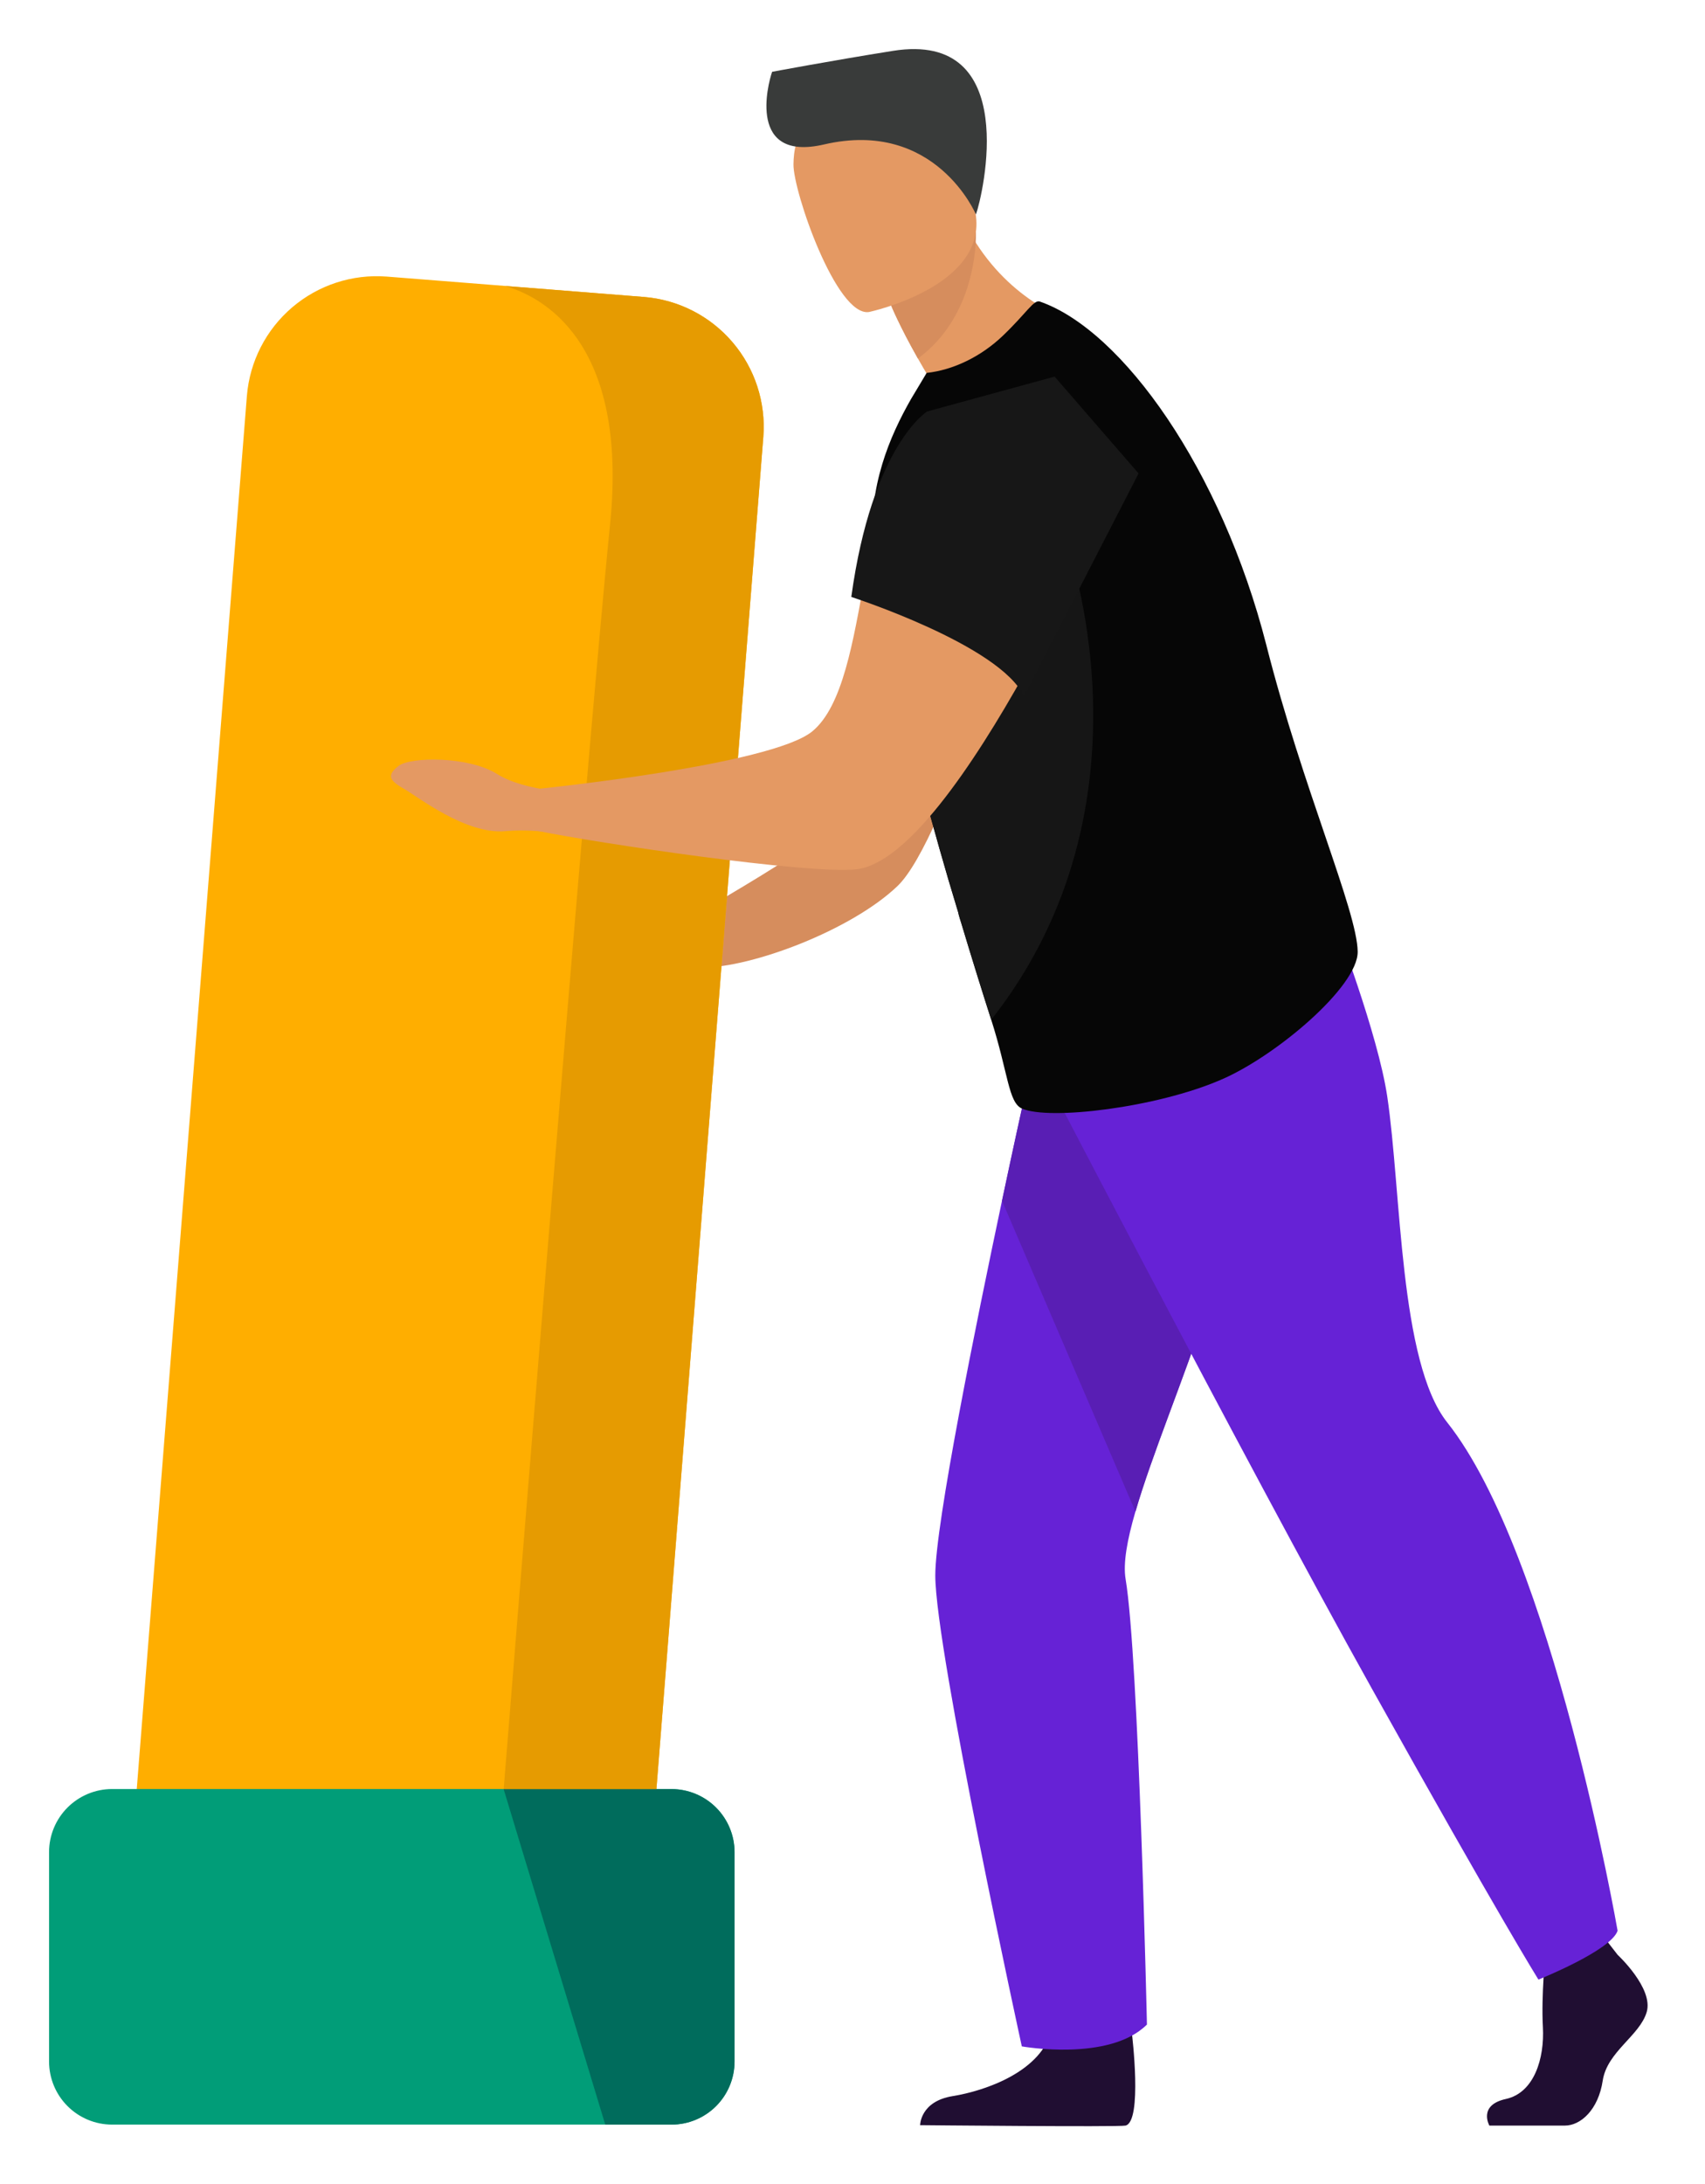 <svg width="139" height="178" viewBox="0 0 139 178" fill="none" xmlns="http://www.w3.org/2000/svg">
<g id="Group 179" filter="url(#filter0_d)">
<path id="Vector" d="M30.398 165.722L37.773 156.264L46.27 159.149L50.117 168.288L38.414 168.929L30.398 165.722Z" fill="url(#paint0_linear)"/>
<path id="Vector_2" d="M81.933 34.582C81.933 34.582 74.439 56.49 70.996 60.647C67.552 64.804 55.474 70.947 55.368 71.496C55.118 72.801 56.117 74.838 57.247 74.843C61.255 74.865 69.402 71.813 73.173 68.201C77.163 64.377 83.476 42.531 83.476 42.531L81.933 34.582Z" fill="#D68D5D"/>
<path id="Vector_3" d="M62.231 31.583L53.122 146.767L53.061 147.526C52.832 150.321 51.506 152.912 49.374 154.732C47.241 156.553 44.474 157.456 41.678 157.243L20.677 155.582C17.882 155.353 15.291 154.028 13.47 151.895C11.65 149.762 10.746 146.996 10.958 144.2L20.128 28.256C20.358 25.462 21.684 22.871 23.816 21.05C25.949 19.23 28.715 18.326 31.511 18.538L41.154 19.299L52.514 20.199C55.309 20.428 57.9 21.754 59.72 23.887C61.541 26.02 62.444 28.787 62.231 31.583Z" fill="#FFAE00"/>
<path id="Vector_4" d="M59.884 146.919V164.005C59.881 165.365 59.339 166.668 58.378 167.63C57.416 168.591 56.113 169.133 54.754 169.136H9.13C7.77 169.133 6.467 168.591 5.506 167.63C4.544 166.668 4.003 165.365 4 164.005V146.919C4.003 145.559 4.545 144.256 5.506 143.295C6.468 142.334 7.771 141.792 9.13 141.789H54.757C56.116 141.793 57.418 142.335 58.378 143.296C59.339 144.257 59.88 145.56 59.884 146.919Z" fill="#019D78"/>
<path id="Vector_5" d="M62.231 31.583L53.121 146.766C46.845 145.954 41.062 141.797 41.062 141.797C41.062 141.797 47.821 57.599 49.736 38.736C51.258 23.73 44.124 20.139 41.152 19.302L52.512 20.202C55.307 20.431 57.897 21.756 59.718 23.889C61.539 26.021 62.442 28.787 62.231 31.583Z" fill="#E69B01"/>
<path id="Vector_6" d="M59.884 146.919V164.005C59.881 165.365 59.339 166.668 58.378 167.63C57.416 168.591 56.113 169.133 54.754 169.136H49.343L41.059 141.798H54.754C56.112 141.802 57.413 142.342 58.374 143.301C59.335 144.26 59.878 145.561 59.884 146.919Z" fill="#006C5C"/>
<path id="Vector_7" d="M92.28 161.719C92.28 161.719 93.16 168.887 91.756 169.216C91.211 169.342 75.013 169.181 75.013 169.181C75.013 169.181 75.012 167.244 77.666 166.814C80.319 166.385 84.981 164.805 85.77 161.291C86.558 157.777 92.28 161.719 92.28 161.719Z" fill="#200E32"/>
<path id="Vector_8" d="M76.249 124.378C76.249 130.491 83.303 162.761 83.303 162.761C83.303 162.761 90.426 164.044 93.504 160.982C93.504 160.982 92.835 131.047 91.765 124.681C91.548 123.399 91.891 121.489 92.566 119.177C95.203 110.067 102.881 94.612 101.119 85.45C98.912 73.965 83.308 86.336 83.308 86.336C83.308 86.336 82.626 89.419 81.687 93.854C79.605 103.687 76.249 120.167 76.249 124.378Z" fill="#6622D6"/>
<path id="Vector_9" d="M81.69 93.854L92.569 119.184C95.207 110.073 102.884 94.618 101.122 85.456C98.915 73.971 83.311 86.343 83.311 86.343C83.311 86.343 82.63 89.419 81.69 93.854Z" fill="#591EB4"/>
<path id="Vector_10" d="M47.14 60.6C47.14 60.6 42.854 60.535 40.52 59.071C38.186 57.607 33.466 57.67 32.504 58.406C31.542 59.142 31.703 59.579 32.875 60.245C34.047 60.91 37.984 64.03 41.211 63.731C44.438 63.433 48.276 64.437 48.276 64.437L47.14 60.6Z" fill="#E49963"/>
<path id="Vector_11" d="M131.879 155.302C131.879 155.302 134.819 158.027 134.247 159.964C133.675 161.9 131.018 163.191 130.661 165.557C130.303 167.924 128.867 169.216 127.576 169.216H121.421C121.421 169.216 120.471 167.55 122.766 167.048C125.062 166.547 125.926 163.765 125.784 161.182C125.641 158.6 125.998 155.158 125.998 155.158L130.875 154.011L131.879 155.302Z" fill="#200E32"/>
<path id="Vector_12" d="M83.03 79.463C83.03 79.463 101.537 115.152 111.865 133.651C122.192 152.15 125.42 157.319 125.42 157.319C125.42 157.319 131.337 154.952 131.874 153.338C131.874 153.338 126.564 122.717 117.983 111.913C114.076 106.992 114.254 93.108 113.094 85.346C112.33 80.235 108.852 71.207 108.852 71.207L83.03 79.463Z" fill="#6622D6"/>
<path id="Vector_13" d="M75.713 26.725C74.561 28.106 73.672 29.686 73.091 31.387C79.513 30.943 87.486 22.196 87.486 22.196C87.486 22.196 82.827 20.914 79.543 15.761C79.377 15.501 79.216 15.234 79.063 14.96C78.528 14.01 78.078 13.016 77.716 11.989L75.811 15.328L72.645 20.88C72.645 20.88 73.309 22.525 74.837 25.223C75.1 25.691 75.393 26.192 75.713 26.725Z" fill="#E49963"/>
<path id="Vector_14" d="M71.133 40.639C71.331 43.761 72.272 48.495 73.549 53.732C74.046 55.764 74.593 57.872 75.165 59.996C76.095 63.441 77.064 66.907 78.064 70.17L78.101 70.287C78.173 70.619 78.285 70.97 78.388 71.294C79.255 74.179 80.085 76.841 80.81 79.104C82.195 83.433 82.205 85.847 83.311 86.336C85.535 87.319 94.29 86.264 99.535 83.991C103.966 82.104 110.721 76.413 110.685 73.549C110.645 70.229 106.196 60.233 103.237 48.562C99.593 34.305 91.511 22.911 84.77 20.572C84.267 20.412 83.73 21.467 81.775 23.343C79.97 25.074 77.697 26.156 75.545 26.389L74.263 28.53C72.523 31.591 70.811 35.551 71.133 40.639Z" fill="#060606"/>
<path id="Vector_15" d="M73.549 53.732C74.046 55.764 74.593 57.872 75.165 59.996C76.095 63.441 77.063 66.907 78.064 70.17L78.1 70.287C78.173 70.619 78.285 70.97 78.388 71.294C79.255 74.179 80.085 76.841 80.81 79.104C94.828 61.298 86.878 39.974 86.878 39.974L73.549 53.732Z" fill="#161616"/>
<path id="Vector_16" d="M91.248 35.283C91.248 35.283 78.012 66.014 69.78 66.842C65.719 67.249 48.724 64.705 43.832 63.712C43.832 63.712 42.681 64.075 44.031 60.267C44.031 60.267 62.869 58.343 66.214 55.605C71.194 51.533 69.631 34.342 75.442 30.828C81.254 27.314 89.416 27.354 91.248 35.283Z" fill="#E49963"/>
<path id="Vector_17" d="M72.642 20.875C72.642 20.875 73.306 22.52 74.834 25.218C78.768 22.323 79.44 17.674 79.544 15.759C79.574 15.219 79.558 14.897 79.558 14.897L79.06 14.953L75.808 15.322L72.642 20.875Z" fill="#D68D5D"/>
<path id="Vector_18" d="M70.843 21.427C70.843 21.427 80.895 19.288 79.466 13.049C78.038 6.809 78.373 2.33 71.894 3.429C65.416 4.529 64.719 7.197 64.688 9.395C64.658 11.593 68.191 21.823 70.843 21.427Z" fill="#E49963"/>
<path id="Vector_19" d="M79.564 13.48C79.564 13.48 76.273 5.663 67.178 7.772C60.948 9.215 62.582 2.897 62.947 1.852C62.947 1.852 67.787 0.943 72.793 0.145C83.303 -1.532 80.126 11.904 79.564 13.48Z" fill="#393B3A"/>
<path id="Vector_20" d="M69.402 44.646C69.402 44.646 81.509 48.556 83.476 52.734L92.823 34.582L85.977 26.688L75.578 29.534C75.578 29.534 71.095 32.333 69.402 44.646Z" fill="#171717"/>
</g>
<defs>
<filter id="filter0_d" x="0" y="0" width="138.321" height="177.264" filterUnits="userSpaceOnUse" color-interpolation-filters="sRGB">
<feFlood flood-opacity="0" result="BackgroundImageFix"/>
<feColorMatrix in="SourceAlpha" type="matrix" values="0 0 0 0 0 0 0 0 0 0 0 0 0 0 0 0 0 0 127 0"/>
<feOffset dy="4"/>
<feGaussianBlur stdDeviation="2"/>
<feColorMatrix type="matrix" values="0 0 0 0 0 0 0 0 0 0 0 0 0 0 0 0 0 0 0.25 0"/>
<feBlend mode="normal" in2="BackgroundImageFix" result="effect1_dropShadow"/>
<feBlend mode="normal" in="SourceGraphic" in2="effect1_dropShadow" result="shape"/>
</filter>
<linearGradient id="paint0_linear" x1="20035.4" y1="13501.6" x2="20035.4" y2="12501.1" gradientUnits="userSpaceOnUse">
<stop stop-color="#E5B900"/>
<stop offset="1" stop-color="#FFE94D"/>
</linearGradient>
</defs>
</svg>
